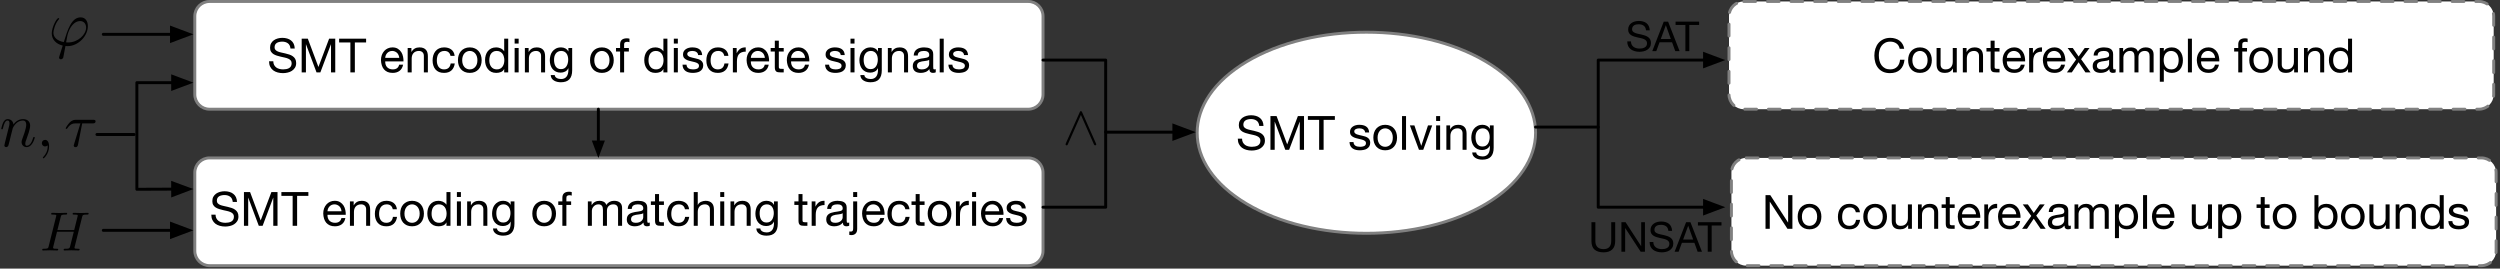 <?xml version="1.0" encoding="UTF-8" standalone="no"?>
<svg
   width="847pt"
   height="91pt"
   viewBox="0 0 847 91"
   version="1.1"
   id="svg199"
   sodipodi:docname="overview.svg"
   inkscape:version="1.4 (e7c3feb1, 2024-10-09)"
   xmlns:inkscape="http://www.inkscape.org/namespaces/inkscape"
   xmlns:sodipodi="http://sodipodi.sourceforge.net/DTD/sodipodi-0.dtd"
   xmlns:xlink="http://www.w3.org/1999/xlink"
   xmlns="http://www.w3.org/2000/svg"
   xmlns:svg="http://www.w3.org/2000/svg">
  <rect x="0" y="0" width="847" height="91" fill="#333333" stroke="none"/>
  <sodipodi:namedview
     id="namedview199"
     pagecolor="#ffffff"
     bordercolor="#000000"
     borderopacity="0.25"
     inkscape:showpageshadow="2"
     inkscape:pageopacity="0.0"
     inkscape:pagecheckerboard="0"
     inkscape:deskcolor="#d1d1d1"
     inkscape:document-units="pt"
     inkscape:zoom="0.21428571"
     inkscape:cx="562.33333"
     inkscape:cy="60.666667"
     inkscape:window-width="1104"
     inkscape:window-height="245"
     inkscape:window-x="0"
     inkscape:window-y="38"
     inkscape:window-maximized="0"
     inkscape:current-layer="svg199" />
  <defs
     id="defs42">
    <g
       id="g37">
      <g
         id="glyph-0-0">
        <path
           d="M 7.859 -8.078 L 9.297 -8.078 C 9.273 -8.711 9.156 -9.254 8.938 -9.703 C 8.719 -10.16 8.414 -10.535 8.031 -10.828 C 7.656 -11.129 7.219 -11.348 6.719 -11.484 C 6.219 -11.629 5.676 -11.703 5.094 -11.703 C 4.562 -11.703 4.047 -11.633 3.547 -11.5 C 3.055 -11.363 2.613 -11.16 2.219 -10.891 C 1.832 -10.617 1.52 -10.27 1.281 -9.844 C 1.051 -9.426 0.938 -8.93 0.938 -8.359 C 0.938 -7.828 1.039 -7.391 1.25 -7.047 C 1.457 -6.703 1.734 -6.422 2.078 -6.203 C 2.43 -5.984 2.828 -5.805 3.266 -5.672 C 3.703 -5.535 4.145 -5.414 4.594 -5.312 C 5.051 -5.219 5.5 -5.117 5.938 -5.016 C 6.375 -4.922 6.766 -4.797 7.109 -4.641 C 7.453 -4.492 7.727 -4.297 7.938 -4.047 C 8.145 -3.805 8.25 -3.488 8.25 -3.094 C 8.25 -2.676 8.164 -2.332 8 -2.062 C 7.832 -1.789 7.609 -1.578 7.328 -1.422 C 7.047 -1.273 6.734 -1.172 6.391 -1.109 C 6.047 -1.047 5.703 -1.016 5.359 -1.016 C 4.93 -1.016 4.516 -1.066 4.109 -1.172 C 3.703 -1.273 3.348 -1.438 3.047 -1.656 C 2.742 -1.883 2.5 -2.172 2.312 -2.516 C 2.125 -2.867 2.031 -3.285 2.031 -3.766 L 0.594 -3.766 C 0.594 -3.066 0.719 -2.461 0.969 -1.953 C 1.219 -1.453 1.555 -1.035 1.984 -0.703 C 2.422 -0.379 2.926 -0.141 3.5 0.016 C 4.07 0.172 4.676 0.25 5.312 0.25 C 5.832 0.25 6.359 0.188 6.891 0.062 C 7.422 -0.051 7.895 -0.242 8.312 -0.516 C 8.738 -0.785 9.086 -1.133 9.359 -1.562 C 9.641 -2 9.781 -2.523 9.781 -3.141 C 9.781 -3.703 9.676 -4.172 9.469 -4.547 C 9.258 -4.922 8.977 -5.227 8.625 -5.469 C 8.281 -5.719 7.891 -5.91 7.453 -6.047 C 7.016 -6.191 6.566 -6.316 6.109 -6.422 C 5.66 -6.535 5.219 -6.633 4.781 -6.719 C 4.344 -6.812 3.953 -6.926 3.609 -7.062 C 3.266 -7.207 2.988 -7.391 2.781 -7.609 C 2.57 -7.828 2.469 -8.113 2.469 -8.469 C 2.469 -8.844 2.535 -9.156 2.672 -9.406 C 2.816 -9.656 3.008 -9.852 3.25 -10 C 3.488 -10.145 3.766 -10.25 4.078 -10.312 C 4.391 -10.383 4.707 -10.422 5.031 -10.422 C 5.812 -10.422 6.457 -10.234 6.969 -9.859 C 7.477 -9.492 7.773 -8.898 7.859 -8.078 Z M 7.859 -8.078 "
           id="path1" />
      </g>
      <g
         id="glyph-0-1">
        <path
           d="M 1.281 -11.422 L 1.281 0 L 2.719 0 L 2.719 -9.5 L 2.75 -9.5 L 6.312 0 L 7.609 0 L 11.188 -9.5 L 11.219 -9.5 L 11.219 0 L 12.656 0 L 12.656 -11.422 L 10.578 -11.422 L 6.953 -1.828 L 3.359 -11.422 Z M 1.281 -11.422 "
           id="path2" />
      </g>
      <g
         id="glyph-0-2">
        <path
           d="M 3.844 -10.141 L 3.844 0 L 5.359 0 L 5.359 -10.141 L 9.172 -10.141 L 9.172 -11.422 L 0.031 -11.422 L 0.031 -10.141 Z M 3.844 -10.141 "
           id="path3" />
      </g>
      <g
         id="glyph-0-3" />
      <g
         id="glyph-0-4">
        <path
           d="M 6.766 -4.922 L 2.016 -4.922 C 2.035 -5.242 2.102 -5.547 2.219 -5.828 C 2.344 -6.109 2.504 -6.352 2.703 -6.562 C 2.91 -6.781 3.156 -6.953 3.438 -7.078 C 3.719 -7.203 4.035 -7.266 4.391 -7.266 C 4.723 -7.266 5.031 -7.203 5.312 -7.078 C 5.602 -6.953 5.852 -6.785 6.062 -6.578 C 6.27 -6.367 6.43 -6.117 6.547 -5.828 C 6.672 -5.547 6.742 -5.242 6.766 -4.922 Z M 8.078 -2.625 L 6.734 -2.625 C 6.617 -2.082 6.375 -1.676 6 -1.406 C 5.633 -1.145 5.164 -1.016 4.594 -1.016 C 4.145 -1.016 3.754 -1.086 3.422 -1.234 C 3.086 -1.379 2.812 -1.578 2.594 -1.828 C 2.383 -2.078 2.234 -2.363 2.141 -2.688 C 2.047 -3.02 2.004 -3.367 2.016 -3.734 L 8.203 -3.734 C 8.223 -4.234 8.176 -4.758 8.062 -5.312 C 7.957 -5.863 7.758 -6.375 7.469 -6.844 C 7.176 -7.312 6.785 -7.695 6.297 -8 C 5.805 -8.312 5.195 -8.469 4.469 -8.469 C 3.895 -8.469 3.367 -8.359 2.891 -8.141 C 2.422 -7.93 2.016 -7.633 1.672 -7.25 C 1.328 -6.863 1.055 -6.41 0.859 -5.891 C 0.672 -5.367 0.578 -4.789 0.578 -4.156 C 0.598 -3.531 0.691 -2.945 0.859 -2.406 C 1.023 -1.875 1.27 -1.414 1.594 -1.031 C 1.926 -0.656 2.332 -0.359 2.812 -0.141 C 3.301 0.066 3.879 0.172 4.547 0.172 C 5.484 0.172 6.258 -0.062 6.875 -0.531 C 7.5 -1 7.898 -1.695 8.078 -2.625 Z M 8.078 -2.625 "
           id="path4" />
      </g>
      <g
         id="glyph-0-5">
        <path
           d="M 1.031 -8.266 L 1.031 0 L 2.391 0 L 2.391 -4.672 C 2.391 -5.047 2.438 -5.391 2.531 -5.703 C 2.633 -6.016 2.785 -6.285 2.984 -6.516 C 3.191 -6.754 3.445 -6.938 3.75 -7.062 C 4.051 -7.195 4.41 -7.266 4.828 -7.266 C 5.348 -7.266 5.758 -7.113 6.062 -6.812 C 6.363 -6.52 6.516 -6.113 6.516 -5.594 L 6.516 0 L 7.875 0 L 7.875 -5.438 C 7.875 -5.883 7.828 -6.289 7.734 -6.656 C 7.641 -7.031 7.477 -7.348 7.25 -7.609 C 7.031 -7.879 6.738 -8.086 6.375 -8.234 C 6.02 -8.391 5.57 -8.469 5.031 -8.469 C 3.801 -8.469 2.906 -7.961 2.344 -6.953 L 2.297 -6.953 L 2.297 -8.266 Z M 1.031 -8.266 "
           id="path5" />
      </g>
      <g
         id="glyph-0-6">
        <path
           d="M 6.641 -5.609 L 8.047 -5.609 C 7.992 -6.109 7.863 -6.535 7.656 -6.891 C 7.457 -7.242 7.203 -7.535 6.891 -7.766 C 6.578 -8.004 6.211 -8.18 5.797 -8.297 C 5.391 -8.41 4.953 -8.469 4.484 -8.469 C 3.828 -8.469 3.254 -8.352 2.766 -8.125 C 2.273 -7.895 1.867 -7.578 1.547 -7.172 C 1.223 -6.773 0.977 -6.305 0.812 -5.766 C 0.656 -5.223 0.578 -4.645 0.578 -4.031 C 0.578 -3.414 0.66 -2.848 0.828 -2.328 C 0.992 -1.805 1.238 -1.359 1.562 -0.984 C 1.883 -0.617 2.285 -0.332 2.766 -0.125 C 3.254 0.07 3.816 0.172 4.453 0.172 C 5.504 0.172 6.336 -0.102 6.953 -0.656 C 7.566 -1.207 7.945 -2 8.094 -3.031 L 6.703 -3.031 C 6.617 -2.383 6.383 -1.883 6 -1.531 C 5.625 -1.188 5.102 -1.016 4.438 -1.016 C 4.008 -1.016 3.641 -1.098 3.328 -1.266 C 3.016 -1.43 2.758 -1.656 2.562 -1.938 C 2.375 -2.227 2.234 -2.551 2.141 -2.906 C 2.055 -3.27 2.016 -3.645 2.016 -4.031 C 2.016 -4.445 2.055 -4.848 2.141 -5.234 C 2.223 -5.629 2.363 -5.973 2.562 -6.266 C 2.758 -6.566 3.023 -6.805 3.359 -6.984 C 3.691 -7.172 4.102 -7.266 4.594 -7.266 C 5.164 -7.266 5.625 -7.117 5.969 -6.828 C 6.312 -6.547 6.535 -6.141 6.641 -5.609 Z M 6.641 -5.609 "
           id="path6" />
      </g>
      <g
         id="glyph-0-7">
        <path
           d="M 2.016 -4.125 C 2.016 -4.625 2.082 -5.066 2.219 -5.453 C 2.352 -5.848 2.535 -6.176 2.766 -6.438 C 3.004 -6.707 3.281 -6.91 3.594 -7.047 C 3.906 -7.191 4.238 -7.266 4.594 -7.266 C 4.945 -7.266 5.281 -7.191 5.594 -7.047 C 5.906 -6.91 6.176 -6.707 6.406 -6.438 C 6.645 -6.176 6.832 -5.848 6.969 -5.453 C 7.102 -5.066 7.172 -4.625 7.172 -4.125 C 7.172 -3.625 7.102 -3.176 6.969 -2.781 C 6.832 -2.395 6.645 -2.07 6.406 -1.812 C 6.176 -1.551 5.906 -1.352 5.594 -1.219 C 5.281 -1.082 4.945 -1.016 4.594 -1.016 C 4.238 -1.016 3.906 -1.082 3.594 -1.219 C 3.281 -1.352 3.004 -1.551 2.766 -1.812 C 2.535 -2.07 2.352 -2.395 2.219 -2.781 C 2.082 -3.176 2.016 -3.625 2.016 -4.125 Z M 0.578 -4.125 C 0.578 -3.52 0.66 -2.953 0.828 -2.422 C 1.004 -1.898 1.258 -1.445 1.594 -1.062 C 1.938 -0.676 2.359 -0.375 2.859 -0.156 C 3.359 0.059 3.938 0.172 4.594 0.172 C 5.25 0.172 5.828 0.059 6.328 -0.156 C 6.828 -0.375 7.242 -0.676 7.578 -1.062 C 7.922 -1.445 8.176 -1.898 8.344 -2.422 C 8.52 -2.953 8.609 -3.52 8.609 -4.125 C 8.609 -4.738 8.52 -5.305 8.344 -5.828 C 8.176 -6.359 7.922 -6.816 7.578 -7.203 C 7.242 -7.598 6.828 -7.906 6.328 -8.125 C 5.828 -8.352 5.25 -8.469 4.594 -8.469 C 3.938 -8.469 3.359 -8.352 2.859 -8.125 C 2.359 -7.906 1.938 -7.598 1.594 -7.203 C 1.258 -6.816 1.004 -6.359 0.828 -5.828 C 0.66 -5.305 0.578 -4.738 0.578 -4.125 Z M 0.578 -4.125 "
           id="path7" />
      </g>
      <g
         id="glyph-0-8">
        <path
           d="M 2.016 -4.062 C 2.016 -4.469 2.055 -4.863 2.141 -5.25 C 2.223 -5.633 2.359 -5.973 2.547 -6.266 C 2.742 -6.566 3.004 -6.805 3.328 -6.984 C 3.648 -7.172 4.039 -7.266 4.5 -7.266 C 4.969 -7.266 5.363 -7.176 5.688 -7 C 6.02 -6.82 6.289 -6.586 6.5 -6.297 C 6.707 -6.016 6.859 -5.68 6.953 -5.297 C 7.055 -4.922 7.109 -4.531 7.109 -4.125 C 7.109 -3.738 7.062 -3.359 6.969 -2.984 C 6.875 -2.617 6.723 -2.285 6.516 -1.984 C 6.316 -1.691 6.055 -1.457 5.734 -1.281 C 5.422 -1.102 5.035 -1.016 4.578 -1.016 C 4.141 -1.016 3.754 -1.098 3.422 -1.266 C 3.098 -1.43 2.832 -1.66 2.625 -1.953 C 2.414 -2.242 2.258 -2.57 2.156 -2.938 C 2.062 -3.301 2.016 -3.676 2.016 -4.062 Z M 8.422 0 L 8.422 -11.422 L 7.062 -11.422 L 7.062 -7.172 L 7.031 -7.172 C 6.875 -7.41 6.688 -7.613 6.469 -7.781 C 6.25 -7.945 6.016 -8.082 5.766 -8.188 C 5.523 -8.289 5.281 -8.363 5.031 -8.406 C 4.789 -8.445 4.566 -8.469 4.359 -8.469 C 3.723 -8.469 3.164 -8.352 2.688 -8.125 C 2.219 -7.895 1.828 -7.582 1.516 -7.188 C 1.203 -6.801 0.969 -6.348 0.812 -5.828 C 0.656 -5.305 0.578 -4.75 0.578 -4.156 C 0.578 -3.57 0.656 -3.02 0.812 -2.5 C 0.977 -1.977 1.219 -1.52 1.531 -1.125 C 1.844 -0.727 2.234 -0.41 2.703 -0.172 C 3.18 0.055 3.742 0.172 4.391 0.172 C 4.961 0.172 5.488 0.07 5.969 -0.125 C 6.445 -0.332 6.801 -0.664 7.031 -1.125 L 7.062 -1.125 L 7.062 0 Z M 8.422 0 "
           id="path8" />
      </g>
      <g
         id="glyph-0-9">
        <path
           d="M 2.469 -9.766 L 2.469 -11.422 L 1.109 -11.422 L 1.109 -9.766 Z M 1.109 -8.266 L 1.109 0 L 2.469 0 L 2.469 -8.266 Z M 1.109 -8.266 "
           id="path9" />
      </g>
      <g
         id="glyph-0-10">
        <path
           d="M 8.156 -0.703 L 8.156 -8.266 L 6.875 -8.266 L 6.875 -7.094 L 6.859 -7.094 C 6.617 -7.551 6.281 -7.895 5.844 -8.125 C 5.406 -8.352 4.926 -8.469 4.406 -8.469 C 3.688 -8.469 3.082 -8.328 2.594 -8.047 C 2.102 -7.773 1.707 -7.43 1.406 -7.016 C 1.102 -6.598 0.891 -6.129 0.766 -5.609 C 0.641 -5.086 0.578 -4.582 0.578 -4.094 C 0.578 -3.531 0.656 -2.992 0.812 -2.484 C 0.969 -1.984 1.195 -1.539 1.5 -1.156 C 1.812 -0.781 2.195 -0.477 2.656 -0.25 C 3.113 -0.031 3.648 0.078 4.266 0.078 C 4.805 0.078 5.312 -0.039 5.781 -0.281 C 6.258 -0.52 6.613 -0.895 6.844 -1.406 L 6.875 -1.406 L 6.875 -0.859 C 6.875 -0.398 6.828 0.016 6.734 0.391 C 6.648 0.773 6.504 1.102 6.297 1.375 C 6.098 1.656 5.844 1.867 5.531 2.016 C 5.227 2.172 4.852 2.25 4.406 2.25 C 4.176 2.25 3.938 2.223 3.688 2.172 C 3.445 2.129 3.223 2.055 3.016 1.953 C 2.805 1.848 2.629 1.707 2.484 1.531 C 2.336 1.363 2.258 1.156 2.25 0.906 L 0.891 0.906 C 0.91 1.352 1.023 1.734 1.234 2.047 C 1.453 2.359 1.723 2.609 2.047 2.797 C 2.379 2.992 2.742 3.133 3.141 3.219 C 3.547 3.301 3.938 3.344 4.312 3.344 C 5.633 3.344 6.602 3.004 7.219 2.328 C 7.844 1.66 8.156 0.648 8.156 -0.703 Z M 4.359 -1.109 C 3.91 -1.109 3.535 -1.195 3.234 -1.375 C 2.93 -1.562 2.688 -1.805 2.5 -2.109 C 2.32 -2.422 2.195 -2.766 2.125 -3.141 C 2.051 -3.516 2.016 -3.883 2.016 -4.25 C 2.016 -4.645 2.055 -5.023 2.141 -5.391 C 2.234 -5.754 2.379 -6.07 2.578 -6.344 C 2.773 -6.625 3.031 -6.848 3.344 -7.016 C 3.656 -7.18 4.031 -7.266 4.469 -7.266 C 4.895 -7.266 5.254 -7.176 5.547 -7 C 5.848 -6.832 6.094 -6.609 6.281 -6.328 C 6.469 -6.047 6.602 -5.727 6.688 -5.375 C 6.77 -5.02 6.812 -4.66 6.812 -4.297 C 6.812 -3.922 6.766 -3.539 6.672 -3.156 C 6.586 -2.77 6.445 -2.422 6.25 -2.109 C 6.062 -1.805 5.812 -1.562 5.5 -1.375 C 5.188 -1.195 4.805 -1.109 4.359 -1.109 Z M 4.359 -1.109 "
           id="path10" />
      </g>
      <g
         id="glyph-0-11">
        <path
           d="M 1.578 -7.078 L 1.578 0 L 2.938 0 L 2.938 -7.078 L 4.547 -7.078 L 4.547 -8.266 L 2.938 -8.266 L 2.938 -9.422 C 2.938 -9.785 3.023 -10.031 3.203 -10.156 C 3.391 -10.289 3.648 -10.359 3.984 -10.359 C 4.098 -10.359 4.223 -10.348 4.359 -10.328 C 4.504 -10.305 4.633 -10.273 4.75 -10.234 L 4.75 -11.422 C 4.625 -11.461 4.477 -11.492 4.312 -11.516 C 4.145 -11.535 4 -11.547 3.875 -11.547 C 3.125 -11.547 2.551 -11.375 2.156 -11.031 C 1.77 -10.688 1.578 -10.176 1.578 -9.5 L 1.578 -8.266 L 0.188 -8.266 L 0.188 -7.078 Z M 1.578 -7.078 "
           id="path11" />
      </g>
      <g
         id="glyph-0-12">
        <path
           d="M 1.031 -8.266 L 1.031 0 L 2.391 0 L 2.391 -5.156 C 2.391 -5.312 2.426 -5.508 2.5 -5.75 C 2.582 -5.988 2.711 -6.219 2.891 -6.438 C 3.066 -6.664 3.297 -6.859 3.578 -7.016 C 3.859 -7.18 4.195 -7.266 4.594 -7.266 C 4.906 -7.266 5.156 -7.219 5.344 -7.125 C 5.539 -7.031 5.695 -6.898 5.812 -6.734 C 5.938 -6.578 6.02 -6.383 6.062 -6.156 C 6.113 -5.938 6.141 -5.691 6.141 -5.422 L 6.141 0 L 7.5 0 L 7.5 -5.156 C 7.5 -5.789 7.691 -6.301 8.078 -6.688 C 8.461 -7.07 8.988 -7.266 9.656 -7.266 C 9.988 -7.266 10.258 -7.211 10.469 -7.109 C 10.676 -7.016 10.836 -6.883 10.953 -6.719 C 11.078 -6.562 11.16 -6.367 11.203 -6.141 C 11.242 -5.922 11.266 -5.68 11.266 -5.422 L 11.266 0 L 12.625 0 L 12.625 -6.062 C 12.625 -6.488 12.555 -6.852 12.422 -7.156 C 12.285 -7.457 12.098 -7.703 11.859 -7.891 C 11.617 -8.086 11.332 -8.234 11 -8.328 C 10.664 -8.422 10.289 -8.469 9.875 -8.469 C 9.332 -8.469 8.832 -8.344 8.375 -8.094 C 7.926 -7.852 7.562 -7.508 7.281 -7.062 C 7.113 -7.57 6.82 -7.93 6.406 -8.141 C 5.988 -8.359 5.523 -8.469 5.016 -8.469 C 3.848 -8.469 2.957 -8 2.344 -7.062 L 2.297 -7.062 L 2.297 -8.266 Z M 1.031 -8.266 "
           id="path12" />
      </g>
      <g
         id="glyph-0-13">
        <path
           d="M 8.359 -0.031 C 8.117 0.102 7.789 0.172 7.375 0.172 C 7.02 0.172 6.738 0.07 6.531 -0.125 C 6.32 -0.32 6.219 -0.645 6.219 -1.094 C 5.844 -0.645 5.406 -0.32 4.906 -0.125 C 4.414 0.07 3.883 0.172 3.312 0.172 C 2.938 0.172 2.582 0.129 2.25 0.047 C 1.914 -0.035 1.625 -0.164 1.375 -0.344 C 1.133 -0.531 0.941 -0.77 0.797 -1.062 C 0.648 -1.352 0.578 -1.707 0.578 -2.125 C 0.578 -2.594 0.656 -2.977 0.812 -3.281 C 0.977 -3.582 1.191 -3.82 1.453 -4 C 1.711 -4.188 2.008 -4.328 2.344 -4.422 C 2.676 -4.523 3.02 -4.609 3.375 -4.672 C 3.75 -4.742 4.102 -4.797 4.438 -4.828 C 4.77 -4.867 5.066 -4.926 5.328 -5 C 5.586 -5.07 5.789 -5.172 5.938 -5.297 C 6.082 -5.43 6.156 -5.629 6.156 -5.891 C 6.156 -6.191 6.098 -6.43 5.984 -6.609 C 5.879 -6.785 5.738 -6.922 5.562 -7.016 C 5.383 -7.117 5.188 -7.188 4.969 -7.219 C 4.75 -7.25 4.531 -7.266 4.312 -7.266 C 3.738 -7.266 3.258 -7.156 2.875 -6.938 C 2.488 -6.719 2.281 -6.305 2.25 -5.703 L 0.891 -5.703 C 0.91 -6.211 1.016 -6.641 1.203 -6.984 C 1.398 -7.336 1.66 -7.625 1.984 -7.844 C 2.305 -8.062 2.672 -8.219 3.078 -8.312 C 3.492 -8.414 3.938 -8.469 4.406 -8.469 C 4.77 -8.469 5.133 -8.438 5.5 -8.375 C 5.875 -8.32 6.207 -8.211 6.5 -8.047 C 6.801 -7.891 7.039 -7.66 7.219 -7.359 C 7.406 -7.055 7.5 -6.664 7.5 -6.188 L 7.5 -1.938 C 7.5 -1.613 7.516 -1.379 7.547 -1.234 C 7.586 -1.086 7.719 -1.016 7.938 -1.016 C 8.051 -1.016 8.191 -1.039 8.359 -1.094 Z M 6.141 -4.266 C 5.973 -4.141 5.75 -4.047 5.469 -3.984 C 5.195 -3.93 4.906 -3.883 4.594 -3.844 C 4.289 -3.812 3.984 -3.77 3.672 -3.719 C 3.367 -3.664 3.094 -3.586 2.844 -3.484 C 2.602 -3.379 2.406 -3.227 2.25 -3.031 C 2.094 -2.832 2.016 -2.562 2.016 -2.219 C 2.016 -2 2.055 -1.812 2.141 -1.656 C 2.234 -1.5 2.352 -1.375 2.5 -1.281 C 2.645 -1.188 2.812 -1.117 3 -1.078 C 3.195 -1.035 3.398 -1.016 3.609 -1.016 C 4.055 -1.016 4.441 -1.07 4.766 -1.188 C 5.086 -1.312 5.348 -1.469 5.547 -1.656 C 5.754 -1.844 5.906 -2.047 6 -2.266 C 6.094 -2.484 6.141 -2.688 6.141 -2.875 Z M 6.141 -4.266 "
           id="path13" />
      </g>
      <g
         id="glyph-0-14">
        <path
           d="M 2.906 -8.266 L 2.906 -10.75 L 1.547 -10.75 L 1.547 -8.266 L 0.141 -8.266 L 0.141 -7.078 L 1.547 -7.078 L 1.547 -1.812 C 1.547 -1.426 1.582 -1.113 1.656 -0.875 C 1.738 -0.645 1.852 -0.461 2 -0.328 C 2.156 -0.203 2.359 -0.113 2.609 -0.062 C 2.859 -0.02 3.16 0 3.516 0 L 4.562 0 L 4.562 -1.203 L 3.938 -1.203 C 3.719 -1.203 3.539 -1.207 3.406 -1.219 C 3.281 -1.238 3.176 -1.273 3.094 -1.328 C 3.02 -1.379 2.969 -1.453 2.938 -1.547 C 2.914 -1.648 2.906 -1.781 2.906 -1.938 L 2.906 -7.078 L 4.562 -7.078 L 4.562 -8.266 Z M 2.906 -8.266 "
           id="path14" />
      </g>
      <g
         id="glyph-0-15">
        <path
           d="M 1.031 -11.422 L 1.031 0 L 2.391 0 L 2.391 -4.672 C 2.391 -5.047 2.438 -5.391 2.531 -5.703 C 2.633 -6.016 2.785 -6.285 2.984 -6.516 C 3.191 -6.754 3.445 -6.938 3.75 -7.062 C 4.051 -7.195 4.41 -7.266 4.828 -7.266 C 5.348 -7.266 5.758 -7.113 6.062 -6.812 C 6.363 -6.52 6.516 -6.113 6.516 -5.594 L 6.516 0 L 7.875 0 L 7.875 -5.438 C 7.875 -5.883 7.828 -6.289 7.734 -6.656 C 7.641 -7.031 7.477 -7.348 7.25 -7.609 C 7.031 -7.879 6.738 -8.086 6.375 -8.234 C 6.02 -8.391 5.57 -8.469 5.031 -8.469 C 4.781 -8.469 4.523 -8.438 4.266 -8.375 C 4.004 -8.32 3.754 -8.238 3.516 -8.125 C 3.273 -8.02 3.055 -7.879 2.859 -7.703 C 2.672 -7.523 2.523 -7.312 2.422 -7.062 L 2.391 -7.062 L 2.391 -11.422 Z M 1.031 -11.422 "
           id="path15" />
      </g>
      <g
         id="glyph-0-16">
        <path
           d="M 0.969 -8.266 L 0.969 0 L 2.344 0 L 2.344 -3.688 C 2.344 -4.219 2.395 -4.688 2.5 -5.094 C 2.602 -5.508 2.77 -5.859 3 -6.141 C 3.238 -6.43 3.551 -6.648 3.938 -6.797 C 4.32 -6.953 4.785 -7.031 5.328 -7.031 L 5.328 -8.469 C 4.586 -8.488 3.977 -8.336 3.5 -8.016 C 3.02 -7.691 2.613 -7.195 2.281 -6.531 L 2.25 -6.531 L 2.25 -8.266 Z M 0.969 -8.266 "
           id="path16" />
      </g>
      <g
         id="glyph-0-17">
        <path
           d="M 2.469 -9.766 L 2.469 -11.422 L 1.109 -11.422 L 1.109 -9.766 Z M 2.469 1.047 L 2.469 -8.266 L 1.109 -8.266 L 1.109 0.812 C 1.109 1.238 1.051 1.535 0.938 1.703 C 0.832 1.867 0.633 1.953 0.344 1.953 L 0.047 1.953 C 0.004 1.953 -0.031 1.945 -0.062 1.938 C -0.102 1.938 -0.148 1.93 -0.203 1.922 L -0.203 3.094 C 0.004 3.133 0.234 3.156 0.484 3.156 C 1.086 3.156 1.566 2.984 1.922 2.641 C 2.285 2.305 2.469 1.773 2.469 1.047 Z M 2.469 1.047 "
           id="path17" />
      </g>
      <g
         id="glyph-0-18">
        <path
           d="M 1.859 -2.609 L 0.5 -2.609 C 0.52 -2.098 0.625 -1.66 0.812 -1.297 C 1.008 -0.941 1.266 -0.656 1.578 -0.438 C 1.898 -0.219 2.27 -0.059 2.688 0.031 C 3.102 0.125 3.539 0.172 4 0.172 C 4.414 0.172 4.832 0.129 5.25 0.047 C 5.676 -0.023 6.055 -0.16 6.391 -0.359 C 6.723 -0.566 6.992 -0.832 7.203 -1.156 C 7.41 -1.488 7.516 -1.91 7.516 -2.422 C 7.516 -2.816 7.438 -3.145 7.281 -3.406 C 7.133 -3.676 6.93 -3.898 6.672 -4.078 C 6.422 -4.254 6.133 -4.395 5.812 -4.5 C 5.488 -4.602 5.156 -4.691 4.812 -4.766 C 4.5 -4.836 4.18 -4.91 3.859 -4.984 C 3.535 -5.055 3.242 -5.141 2.984 -5.234 C 2.734 -5.336 2.523 -5.469 2.359 -5.625 C 2.191 -5.781 2.109 -5.973 2.109 -6.203 C 2.109 -6.422 2.16 -6.594 2.266 -6.719 C 2.379 -6.852 2.52 -6.961 2.688 -7.047 C 2.852 -7.129 3.039 -7.188 3.25 -7.219 C 3.457 -7.25 3.664 -7.266 3.875 -7.266 C 4.094 -7.266 4.312 -7.238 4.531 -7.188 C 4.75 -7.145 4.945 -7.066 5.125 -6.953 C 5.312 -6.848 5.461 -6.707 5.578 -6.531 C 5.703 -6.352 5.773 -6.133 5.797 -5.875 L 7.156 -5.875 C 7.125 -6.375 7.016 -6.789 6.828 -7.125 C 6.648 -7.457 6.406 -7.723 6.094 -7.922 C 5.789 -8.117 5.441 -8.258 5.047 -8.344 C 4.66 -8.426 4.234 -8.469 3.766 -8.469 C 3.398 -8.469 3.031 -8.422 2.656 -8.328 C 2.289 -8.234 1.961 -8.094 1.672 -7.906 C 1.379 -7.719 1.141 -7.473 0.953 -7.172 C 0.766 -6.879 0.672 -6.523 0.672 -6.109 C 0.672 -5.578 0.801 -5.16 1.062 -4.859 C 1.332 -4.566 1.664 -4.336 2.062 -4.172 C 2.469 -4.004 2.906 -3.875 3.375 -3.781 C 3.844 -3.688 4.273 -3.582 4.672 -3.469 C 5.078 -3.363 5.41 -3.219 5.672 -3.031 C 5.941 -2.852 6.078 -2.586 6.078 -2.234 C 6.078 -1.984 6.016 -1.773 5.891 -1.609 C 5.766 -1.441 5.602 -1.316 5.406 -1.234 C 5.207 -1.148 4.988 -1.094 4.75 -1.062 C 4.52 -1.031 4.297 -1.016 4.078 -1.016 C 3.797 -1.016 3.523 -1.039 3.266 -1.094 C 3.004 -1.145 2.77 -1.227 2.562 -1.344 C 2.352 -1.469 2.188 -1.633 2.062 -1.844 C 1.938 -2.051 1.867 -2.305 1.859 -2.609 Z M 1.859 -2.609 "
           id="path18" />
      </g>
      <g
         id="glyph-0-19">
        <path
           d="M 1.109 -11.422 L 1.109 0 L 2.469 0 L 2.469 -11.422 Z M 1.109 -11.422 "
           id="path19" />
      </g>
      <g
         id="glyph-0-20">
        <path
           d="M 4.75 0 L 7.781 -8.266 L 6.359 -8.266 L 4.094 -1.375 L 4.062 -1.375 L 1.75 -8.266 L 0.219 -8.266 L 3.297 0 Z M 4.75 0 "
           id="path20" />
      </g>
      <g
         id="glyph-0-21">
        <path
           d="M 1.234 -11.422 L 1.234 0 L 2.672 0 L 2.672 -9.172 L 2.703 -9.172 L 8.672 0 L 10.344 0 L 10.344 -11.422 L 8.891 -11.422 L 8.891 -2.156 L 8.859 -2.156 L 2.844 -11.422 Z M 1.234 -11.422 "
           id="path21" />
      </g>
      <g
         id="glyph-0-22">
        <path
           d="M 7.875 0 L 7.875 -8.266 L 6.516 -8.266 L 6.516 -3.594 C 6.516 -3.227 6.461 -2.883 6.359 -2.562 C 6.254 -2.25 6.098 -1.973 5.891 -1.734 C 5.691 -1.504 5.441 -1.328 5.141 -1.203 C 4.836 -1.078 4.477 -1.016 4.062 -1.016 C 3.539 -1.016 3.129 -1.16 2.828 -1.453 C 2.535 -1.754 2.391 -2.16 2.391 -2.672 L 2.391 -8.266 L 1.031 -8.266 L 1.031 -2.828 C 1.031 -2.379 1.07 -1.973 1.156 -1.609 C 1.25 -1.242 1.406 -0.926 1.625 -0.656 C 1.852 -0.383 2.148 -0.176 2.516 -0.031 C 2.879 0.102 3.332 0.172 3.875 0.172 C 4.477 0.172 5.004 0.051 5.453 -0.188 C 5.898 -0.426 6.27 -0.801 6.562 -1.312 L 6.594 -1.312 L 6.594 0 Z M 7.875 0 "
           id="path22" />
      </g>
      <g
         id="glyph-0-23">
        <path
           d="M 3.25 -4.359 L 0.141 0 L 1.797 0 L 4.094 -3.422 L 6.406 0 L 8.141 0 L 4.938 -4.469 L 7.797 -8.266 L 6.156 -8.266 L 4.094 -5.375 L 2.109 -8.266 L 0.375 -8.266 Z M 3.25 -4.359 "
           id="path23" />
      </g>
      <g
         id="glyph-0-24">
        <path
           d="M 1.078 -8.266 L 1.078 3.156 L 2.438 3.156 L 2.438 -1.109 L 2.469 -1.109 C 2.613 -0.859 2.797 -0.648 3.016 -0.484 C 3.234 -0.316 3.461 -0.188 3.703 -0.094 C 3.953 0 4.203 0.066 4.453 0.109 C 4.703 0.148 4.93 0.172 5.141 0.172 C 5.766 0.172 6.312 0.059 6.781 -0.156 C 7.258 -0.383 7.656 -0.691 7.969 -1.078 C 8.289 -1.461 8.523 -1.914 8.672 -2.438 C 8.828 -2.969 8.906 -3.523 8.906 -4.109 C 8.906 -4.691 8.828 -5.242 8.672 -5.766 C 8.516 -6.297 8.273 -6.758 7.953 -7.156 C 7.641 -7.562 7.242 -7.879 6.766 -8.109 C 6.297 -8.348 5.742 -8.469 5.109 -8.469 C 4.523 -8.469 3.992 -8.363 3.516 -8.156 C 3.035 -7.945 2.688 -7.613 2.469 -7.156 L 2.438 -7.156 L 2.438 -8.266 Z M 7.469 -4.203 C 7.469 -3.797 7.426 -3.398 7.344 -3.016 C 7.258 -2.641 7.117 -2.301 6.922 -2 C 6.734 -1.695 6.484 -1.457 6.172 -1.281 C 5.859 -1.102 5.461 -1.016 4.984 -1.016 C 4.516 -1.016 4.113 -1.098 3.781 -1.266 C 3.457 -1.441 3.191 -1.676 2.984 -1.969 C 2.773 -2.258 2.625 -2.594 2.531 -2.969 C 2.438 -3.344 2.391 -3.734 2.391 -4.141 C 2.391 -4.523 2.43 -4.906 2.516 -5.281 C 2.609 -5.656 2.754 -5.988 2.953 -6.281 C 3.16 -6.57 3.422 -6.805 3.734 -6.984 C 4.055 -7.172 4.445 -7.266 4.906 -7.266 C 5.344 -7.266 5.723 -7.176 6.047 -7 C 6.379 -6.832 6.648 -6.602 6.859 -6.312 C 7.066 -6.031 7.219 -5.703 7.312 -5.328 C 7.414 -4.961 7.469 -4.586 7.469 -4.203 Z M 7.469 -4.203 "
           id="path24" />
      </g>
      <g
         id="glyph-0-25">
        <path
           d="M 1.078 -11.422 L 1.078 0 L 2.438 0 L 2.438 -1.109 L 2.469 -1.109 C 2.613 -0.859 2.797 -0.648 3.016 -0.484 C 3.234 -0.316 3.461 -0.188 3.703 -0.094 C 3.953 0 4.203 0.066 4.453 0.109 C 4.703 0.148 4.93 0.172 5.141 0.172 C 5.766 0.172 6.312 0.059 6.781 -0.156 C 7.258 -0.383 7.656 -0.691 7.969 -1.078 C 8.289 -1.461 8.523 -1.914 8.672 -2.438 C 8.828 -2.969 8.906 -3.523 8.906 -4.109 C 8.906 -4.691 8.828 -5.242 8.672 -5.766 C 8.516 -6.297 8.273 -6.758 7.953 -7.156 C 7.641 -7.562 7.242 -7.879 6.766 -8.109 C 6.297 -8.348 5.742 -8.469 5.109 -8.469 C 4.523 -8.469 3.992 -8.363 3.516 -8.156 C 3.035 -7.945 2.688 -7.613 2.469 -7.156 L 2.438 -7.156 L 2.438 -11.422 Z M 7.469 -4.203 C 7.469 -3.797 7.426 -3.398 7.344 -3.016 C 7.258 -2.641 7.117 -2.301 6.922 -2 C 6.734 -1.695 6.484 -1.457 6.172 -1.281 C 5.859 -1.102 5.461 -1.016 4.984 -1.016 C 4.516 -1.016 4.113 -1.098 3.781 -1.266 C 3.457 -1.441 3.191 -1.676 2.984 -1.969 C 2.773 -2.258 2.625 -2.594 2.531 -2.969 C 2.438 -3.344 2.391 -3.734 2.391 -4.141 C 2.391 -4.523 2.43 -4.906 2.516 -5.281 C 2.609 -5.656 2.754 -5.988 2.953 -6.281 C 3.16 -6.57 3.422 -6.805 3.734 -6.984 C 4.055 -7.172 4.445 -7.266 4.906 -7.266 C 5.344 -7.266 5.723 -7.176 6.047 -7 C 6.379 -6.832 6.648 -6.602 6.859 -6.312 C 7.066 -6.031 7.219 -5.703 7.312 -5.328 C 7.414 -4.961 7.469 -4.586 7.469 -4.203 Z M 7.469 -4.203 "
           id="path25" />
      </g>
      <g
         id="glyph-0-26">
        <path
           d="M 9.281 -7.984 L 10.797 -7.984 C 10.711 -8.586 10.531 -9.117 10.25 -9.578 C 9.977 -10.047 9.633 -10.438 9.219 -10.75 C 8.801 -11.062 8.32 -11.297 7.781 -11.453 C 7.25 -11.617 6.688 -11.703 6.094 -11.703 C 5.219 -11.703 4.441 -11.539 3.766 -11.219 C 3.086 -10.906 2.52 -10.477 2.062 -9.938 C 1.613 -9.395 1.27 -8.754 1.031 -8.016 C 0.801 -7.285 0.688 -6.508 0.688 -5.688 C 0.688 -4.852 0.797 -4.07 1.016 -3.344 C 1.234 -2.613 1.562 -1.984 2 -1.453 C 2.438 -0.922 2.984 -0.504 3.641 -0.203 C 4.305 0.098 5.082 0.25 5.969 0.25 C 7.426 0.25 8.578 -0.145 9.422 -0.938 C 10.266 -1.738 10.758 -2.859 10.906 -4.297 L 9.391 -4.297 C 9.359 -3.828 9.258 -3.391 9.094 -2.984 C 8.938 -2.586 8.719 -2.238 8.438 -1.938 C 8.156 -1.645 7.816 -1.414 7.422 -1.25 C 7.035 -1.094 6.594 -1.016 6.094 -1.016 C 5.414 -1.016 4.828 -1.141 4.328 -1.391 C 3.836 -1.648 3.438 -1.992 3.125 -2.422 C 2.812 -2.859 2.578 -3.363 2.422 -3.938 C 2.273 -4.52 2.203 -5.141 2.203 -5.797 C 2.203 -6.391 2.273 -6.961 2.422 -7.516 C 2.578 -8.078 2.812 -8.57 3.125 -9 C 3.438 -9.426 3.836 -9.77 4.328 -10.031 C 4.816 -10.289 5.398 -10.422 6.078 -10.422 C 6.879 -10.422 7.57 -10.219 8.156 -9.812 C 8.738 -9.406 9.113 -8.797 9.281 -7.984 Z M 9.281 -7.984 "
           id="path26" />
      </g>
      <g
         id="glyph-1-0">
        <path
           d="M 3.656 3.656 C 3.578 3.938 3.547 3.984 3.547 4.094 C 3.547 4.562 3.953 4.688 4.172 4.688 C 4.281 4.688 4.75 4.625 4.969 4.125 C 5.031 3.953 5.141 3.25 5.719 0.188 C 5.922 0.219 6.062 0.234 6.438 0.234 C 10 0.234 13.312 -3.141 13.312 -6.547 C 13.312 -8.219 12.484 -9.516 10.859 -9.516 C 7.75 -9.516 6.453 -5.328 5.156 -1.141 C 2.844 -1.578 1.641 -2.781 1.641 -4.328 C 1.641 -4.922 2.125 -7.297 3.422 -8.781 C 3.594 -8.969 3.594 -9.016 3.594 -9.062 C 3.594 -9.141 3.547 -9.266 3.328 -9.266 C 2.734 -9.266 1.078 -6.156 1.078 -4.094 C 1.078 -2.062 2.5 -0.5 4.797 0.047 Z M 6.625 -1.016 C 6.453 -1.016 6.406 -1.016 6.234 -1.031 C 5.984 -1.031 5.953 -1.047 5.953 -1.125 C 5.953 -1.156 6.328 -3.125 6.391 -3.438 C 7.062 -6.203 8.734 -8.266 10.656 -8.266 C 12.141 -8.266 12.719 -7.094 12.719 -6.062 C 12.719 -3.641 9.938 -1.016 6.625 -1.016 Z M 6.625 -1.016 "
           id="path27" />
      </g>
      <g
         id="glyph-2-0">
        <path
           d="M 1.844 -1.234 C 1.781 -0.922 1.656 -0.438 1.656 -0.328 C 1.656 0.047 1.953 0.234 2.266 0.234 C 2.516 0.234 2.891 0.062 3.031 -0.359 C 3.047 -0.391 3.312 -1.375 3.438 -1.906 L 3.891 -3.781 C 4.016 -4.25 4.141 -4.703 4.25 -5.188 C 4.328 -5.547 4.5 -6.156 4.516 -6.234 C 4.828 -6.891 5.938 -8.781 7.922 -8.781 C 8.875 -8.781 9.062 -8.016 9.062 -7.328 C 9.062 -6.031 8.031 -3.344 7.703 -2.453 C 7.516 -1.969 7.484 -1.719 7.484 -1.484 C 7.484 -0.5 8.219 0.234 9.203 0.234 C 11.172 0.234 11.953 -2.828 11.953 -2.984 C 11.953 -3.203 11.766 -3.203 11.703 -3.203 C 11.484 -3.203 11.484 -3.141 11.375 -2.828 C 10.969 -1.406 10.266 -0.234 9.25 -0.234 C 8.891 -0.234 8.75 -0.438 8.75 -0.922 C 8.75 -1.438 8.938 -1.953 9.125 -2.406 C 9.516 -3.516 10.391 -5.812 10.391 -7.016 C 10.391 -8.406 9.5 -9.25 7.984 -9.25 C 6.109 -9.25 5.078 -7.906 4.734 -7.422 C 4.625 -8.594 3.766 -9.25 2.797 -9.25 C 1.844 -9.25 1.438 -8.438 1.234 -8.062 C 0.906 -7.344 0.609 -6.109 0.609 -6.031 C 0.609 -5.812 0.812 -5.812 0.859 -5.812 C 1.062 -5.812 1.094 -5.844 1.219 -6.297 C 1.562 -7.781 1.984 -8.781 2.734 -8.781 C 3.156 -8.781 3.391 -8.516 3.391 -7.828 C 3.391 -7.391 3.328 -7.156 3.047 -6.062 Z M 1.844 -1.234 "
           id="path28" />
      </g>
      <g
         id="glyph-2-1">
        <path
           d="M 4.25 -0.016 C 4.25 -1.406 3.719 -2.219 2.906 -2.219 C 2.219 -2.219 1.797 -1.688 1.797 -1.109 C 1.797 -0.547 2.219 0 2.906 0 C 3.156 0 3.438 -0.078 3.641 -0.266 C 3.703 -0.312 3.719 -0.328 3.75 -0.328 C 3.766 -0.328 3.781 -0.312 3.781 -0.016 C 3.781 1.531 3.047 2.781 2.359 3.469 C 2.141 3.703 2.141 3.75 2.141 3.812 C 2.141 3.953 2.234 4.031 2.344 4.031 C 2.578 4.031 4.25 2.422 4.25 -0.016 Z M 4.25 -0.016 "
           id="path29" />
      </g>
      <g
         id="glyph-3-0">
        <path
           d="M 6.156 -7.797 L 9.672 -7.797 C 9.938 -7.797 10.688 -7.797 10.688 -8.516 C 10.688 -9.016 10.25 -9.016 9.859 -9.016 L 4 -9.016 C 3.578 -9.016 2.766 -9.016 1.844 -8.031 C 1.156 -7.281 0.562 -6.281 0.562 -6.156 C 0.562 -6.125 0.562 -5.938 0.812 -5.938 C 0.984 -5.938 1.031 -6.031 1.156 -6.188 C 2.172 -7.797 3.375 -7.797 3.812 -7.797 L 5.547 -7.797 L 3.5 -1.094 C 3.406 -0.844 3.281 -0.391 3.281 -0.312 C 3.281 -0.078 3.438 0.25 3.891 0.25 C 4.578 0.25 4.688 -0.328 4.75 -0.656 Z M 6.156 -7.797 "
           id="path30" />
      </g>
      <g
         id="glyph-4-0">
        <path
           d="M 14.234 -11.312 C 14.406 -11.984 14.438 -12.156 15.797 -12.156 C 16.281 -12.156 16.438 -12.156 16.438 -12.531 C 16.438 -12.75 16.234 -12.75 16.172 -12.75 C 15.656 -12.75 14.312 -12.688 13.781 -12.688 C 13.25 -12.688 11.922 -12.75 11.375 -12.75 C 11.234 -12.75 11.031 -12.75 11.031 -12.375 C 11.031 -12.156 11.188 -12.156 11.547 -12.156 C 11.578 -12.156 11.938 -12.156 12.25 -12.125 C 12.594 -12.094 12.766 -12.078 12.766 -11.828 C 12.766 -11.75 12.75 -11.719 12.688 -11.469 L 11.562 -6.922 L 5.875 -6.922 L 6.984 -11.312 C 7.141 -11.984 7.203 -12.156 8.547 -12.156 C 9.031 -12.156 9.172 -12.156 9.172 -12.531 C 9.172 -12.75 8.969 -12.75 8.922 -12.75 C 8.391 -12.75 7.047 -12.688 6.531 -12.688 C 5.984 -12.688 4.672 -12.75 4.125 -12.75 C 3.969 -12.75 3.766 -12.75 3.766 -12.375 C 3.766 -12.156 3.938 -12.156 4.297 -12.156 C 4.328 -12.156 4.688 -12.156 5 -12.125 C 5.328 -12.094 5.5 -12.078 5.5 -11.828 C 5.5 -11.75 5.484 -11.703 5.422 -11.469 L 2.922 -1.453 C 2.75 -0.734 2.703 -0.578 1.234 -0.578 C 0.891 -0.578 0.734 -0.578 0.734 -0.203 C 0.734 0 0.953 0 0.984 0 C 1.516 0 2.828 -0.062 3.359 -0.062 C 3.75 -0.062 4.156 -0.031 4.547 -0.031 C 4.969 -0.031 5.375 0 5.766 0 C 5.906 0 6.141 0 6.141 -0.375 C 6.141 -0.578 5.969 -0.578 5.609 -0.578 C 4.922 -0.578 4.406 -0.578 4.406 -0.922 C 4.406 -1.031 4.438 -1.125 4.453 -1.234 L 5.734 -6.344 L 11.422 -6.344 C 10.641 -3.25 10.203 -1.469 10.125 -1.188 C 9.938 -0.594 9.594 -0.578 8.438 -0.578 C 8.156 -0.578 7.984 -0.578 7.984 -0.203 C 7.984 0 8.203 0 8.25 0 C 8.766 0 10.094 -0.062 10.609 -0.062 C 11 -0.062 11.422 -0.031 11.812 -0.031 C 12.219 -0.031 12.625 0 13.016 0 C 13.172 0 13.391 0 13.391 -0.375 C 13.391 -0.578 13.234 -0.578 12.875 -0.578 C 12.188 -0.578 11.656 -0.578 11.656 -0.922 C 11.656 -1.031 11.703 -1.125 11.719 -1.234 Z M 14.234 -11.312 "
           id="path31" />
      </g>
      <g
         id="glyph-5-0">
        <path
           d="M 6.656 -10.797 C 6.516 -11.125 6.406 -11.188 6.234 -11.188 C 5.984 -11.188 5.938 -11.062 5.828 -10.797 L 1.156 -0.344 C 1.047 -0.094 1.031 -0.062 1.031 0.031 C 1.031 0.25 1.203 0.406 1.406 0.406 C 1.531 0.406 1.688 0.375 1.828 0.016 L 6.234 -9.906 L 10.625 0.016 C 10.797 0.406 10.984 0.406 11.062 0.406 C 11.266 0.406 11.438 0.25 11.438 0.031 C 11.438 0 11.438 -0.031 11.328 -0.266 Z M 6.656 -10.797 "
           id="path32" />
      </g>
      <g
         id="glyph-6-0">
        <path
           d="M 6.875 -7.062 L 8.141 -7.062 C 8.117 -7.613 8.008 -8.086 7.812 -8.484 C 7.625 -8.891 7.363 -9.223 7.031 -9.484 C 6.695 -9.742 6.312 -9.93 5.875 -10.047 C 5.438 -10.172 4.961 -10.234 4.453 -10.234 C 3.992 -10.234 3.547 -10.176 3.109 -10.062 C 2.68 -9.945 2.297 -9.77 1.953 -9.531 C 1.609 -9.289 1.332 -8.984 1.125 -8.609 C 0.926 -8.242 0.828 -7.812 0.828 -7.312 C 0.828 -6.852 0.914 -6.473 1.094 -6.172 C 1.281 -5.867 1.523 -5.617 1.828 -5.422 C 2.129 -5.234 2.473 -5.078 2.859 -4.953 C 3.242 -4.836 3.633 -4.734 4.031 -4.641 C 4.426 -4.555 4.812 -4.473 5.188 -4.391 C 5.57 -4.305 5.914 -4.195 6.219 -4.062 C 6.52 -3.926 6.758 -3.75 6.938 -3.531 C 7.125 -3.32 7.219 -3.047 7.219 -2.703 C 7.219 -2.336 7.145 -2.035 7 -1.797 C 6.852 -1.566 6.656 -1.383 6.406 -1.25 C 6.164 -1.113 5.895 -1.016 5.594 -0.953 C 5.289 -0.898 4.988 -0.875 4.688 -0.875 C 4.312 -0.875 3.945 -0.922 3.594 -1.016 C 3.238 -1.109 2.926 -1.254 2.656 -1.453 C 2.395 -1.648 2.18 -1.898 2.016 -2.203 C 1.859 -2.504 1.781 -2.867 1.781 -3.297 L 0.516 -3.297 C 0.516 -2.68 0.625 -2.148 0.844 -1.703 C 1.062 -1.266 1.359 -0.906 1.734 -0.625 C 2.117 -0.344 2.562 -0.133 3.062 0 C 3.562 0.145 4.086 0.219 4.641 0.219 C 5.098 0.219 5.555 0.164 6.016 0.062 C 6.484 -0.039 6.906 -0.211 7.281 -0.453 C 7.656 -0.691 7.957 -1 8.188 -1.375 C 8.426 -1.758 8.547 -2.219 8.547 -2.75 C 8.547 -3.238 8.457 -3.645 8.281 -3.969 C 8.102 -4.301 7.859 -4.57 7.547 -4.781 C 7.242 -5 6.898 -5.172 6.516 -5.297 C 6.141 -5.422 5.754 -5.531 5.359 -5.625 C 4.961 -5.719 4.57 -5.801 4.188 -5.875 C 3.801 -5.957 3.457 -6.062 3.156 -6.188 C 2.852 -6.312 2.609 -6.469 2.422 -6.656 C 2.242 -6.844 2.156 -7.094 2.156 -7.406 C 2.156 -7.727 2.219 -8 2.344 -8.219 C 2.469 -8.438 2.633 -8.613 2.844 -8.75 C 3.051 -8.883 3.289 -8.977 3.562 -9.031 C 3.832 -9.082 4.109 -9.109 4.391 -9.109 C 5.086 -9.109 5.656 -8.945 6.094 -8.625 C 6.539 -8.301 6.801 -7.781 6.875 -7.062 Z M 6.875 -7.062 "
           id="path33" />
      </g>
      <g
         id="glyph-6-1">
        <path
           d="M 2.812 -4.125 L 4.516 -8.797 L 4.531 -8.797 L 6.203 -4.125 Z M 3.812 -10 L -0.078 0 L 1.281 0 L 2.391 -3.016 L 6.625 -3.016 L 7.719 0 L 9.188 0 L 5.281 -10 Z M 3.812 -10 "
           id="path34" />
      </g>
      <g
         id="glyph-6-2">
        <path
           d="M 3.359 -8.875 L 3.359 0 L 4.688 0 L 4.688 -8.875 L 8.016 -8.875 L 8.016 -10 L 0.031 -10 L 0.031 -8.875 Z M 3.359 -8.875 "
           id="path35" />
      </g>
      <g
         id="glyph-6-3">
        <path
           d="M 9.078 -3.609 L 9.078 -10 L 7.734 -10 L 7.734 -3.609 C 7.734 -2.711 7.508 -2.031 7.062 -1.562 C 6.625 -1.102 5.984 -0.875 5.141 -0.875 C 4.242 -0.875 3.555 -1.102 3.078 -1.562 C 2.598 -2.031 2.359 -2.711 2.359 -3.609 L 2.359 -10 L 1.031 -10 L 1.031 -3.609 C 1.031 -2.273 1.391 -1.301 2.109 -0.688 C 2.836 -0.082 3.848 0.219 5.141 0.219 C 6.398 0.219 7.367 -0.098 8.047 -0.734 C 8.734 -1.367 9.078 -2.328 9.078 -3.609 Z M 9.078 -3.609 "
           id="path36" />
      </g>
      <g
         id="glyph-6-4">
        <path
           d="M 1.078 -10 L 1.078 0 L 2.344 0 L 2.344 -8.016 L 2.359 -8.016 L 7.594 0 L 9.047 0 L 9.047 -10 L 7.781 -10 L 7.781 -1.891 L 7.75 -1.891 L 2.484 -10 Z M 1.078 -10 "
           id="path37" />
      </g>
    </g>
    <clipPath
       id="clip-0">
      <path
         clip-rule="nonzero"
         d="M 17.5 5.531 L 30 5.531 L 30 20.41 L 17.5 20.41 Z M 17.5 5.531 "
         id="path38" />
    </clipPath>
    <clipPath
       id="clip-1">
      <path
         clip-rule="nonzero"
         d="M 0.176 40.016 L 17 40.016 L 17 54 L 0.176 54 Z M 0.176 40.016 "
         id="path39" />
    </clipPath>
    <clipPath
       id="clip-2">
      <path
         clip-rule="nonzero"
         d="M 22 40.016 L 32.844 40.016 L 32.844 50 L 22 50 Z M 22 40.016 "
         id="path40" />
    </clipPath>
    <clipPath
       id="clip-3">
      <path
         clip-rule="nonzero"
         d="M 14 72.039 L 30.102 72.039 L 30.102 85 L 14 85 Z M 14 72.039 "
         id="path41" />
    </clipPath>
    <clipPath
       id="clip-4">
      <path
         clip-rule="nonzero"
         d="M 361 37.547 L 371.434 37.547 L 371.434 49.441 L 361 49.441 Z M 361 37.547 "
         id="path42" />
    </clipPath>
  </defs>
  <path
     fill-rule="nonzero"
     fill="rgb(100%, 100%, 100%)"
     fill-opacity="1"
     stroke-width="1"
     stroke-linecap="round"
     stroke-linejoin="round"
     stroke="rgb(50.197%, 50.197%, 50.197%)"
     stroke-opacity="1"
     stroke-miterlimit="10"
     d="M -132 573.5 L 145.375 573.5 C 148.137 573.5 150.375 575.738 150.375 578.5 L 150.375 605 C 150.375 607.762 148.137 610 145.375 610 L -132 610 C -134.762 610 -137 607.762 -137 605 L -137 578.5 C -137 575.738 -134.762 573.5 -132 573.5 Z M -132 573.5 "
     transform="matrix(1, 0, 0, 1, 203, -520)"
     id="path43" />
  <g
     fill="rgb(0%, 0%, 0%)"
     fill-opacity="1"
     id="g79">
    <use
       xlink:href="#glyph-0-0"
       x="71"
       y="76.5"
       id="use43" />
    <use
       xlink:href="#glyph-0-1"
       x="81.368"
       y="76.5"
       id="use44" />
    <use
       xlink:href="#glyph-0-2"
       x="95.304"
       y="76.5"
       id="use45" />
    <use
       xlink:href="#glyph-0-3"
       x="104.488"
       y="76.5"
       id="use46" />
    <use
       xlink:href="#glyph-0-4"
       x="108.936"
       y="76.5"
       id="use47" />
    <use
       xlink:href="#glyph-0-5"
       x="117.528"
       y="76.5"
       id="use48" />
    <use
       xlink:href="#glyph-0-6"
       x="126.424"
       y="76.5"
       id="use49" />
    <use
       xlink:href="#glyph-0-7"
       x="135.016"
       y="76.5"
       id="use50" />
    <use
       xlink:href="#glyph-0-8"
       x="144.2"
       y="76.5"
       id="use51" />
    <use
       xlink:href="#glyph-0-9"
       x="153.688"
       y="76.5"
       id="use52" />
    <use
       xlink:href="#glyph-0-5"
       x="157.24"
       y="76.5"
       id="use53" />
    <use
       xlink:href="#glyph-0-10"
       x="166.136"
       y="76.5"
       id="use54" />
    <use
       xlink:href="#glyph-0-3"
       x="175.32"
       y="76.5"
       id="use55" />
    <use
       xlink:href="#glyph-0-7"
       x="179.768"
       y="76.5"
       id="use56" />
    <use
       xlink:href="#glyph-0-11"
       x="188.952"
       y="76.5"
       id="use57" />
    <use
       xlink:href="#glyph-0-3"
       x="193.688"
       y="76.5"
       id="use58" />
    <use
       xlink:href="#glyph-0-12"
       x="198.136"
       y="76.5"
       id="use59" />
    <use
       xlink:href="#glyph-0-13"
       x="211.784"
       y="76.5"
       id="use60" />
    <use
       xlink:href="#glyph-0-14"
       x="220.376"
       y="76.5"
       id="use61" />
    <use
       xlink:href="#glyph-0-6"
       x="225.416"
       y="76.5"
       id="use62" />
    <use
       xlink:href="#glyph-0-15"
       x="234.008"
       y="76.5"
       id="use63" />
    <use
       xlink:href="#glyph-0-9"
       x="242.904"
       y="76.5"
       id="use64" />
    <use
       xlink:href="#glyph-0-5"
       x="246.456"
       y="76.5"
       id="use65" />
    <use
       xlink:href="#glyph-0-10"
       x="255.352"
       y="76.5"
       id="use66" />
    <use
       xlink:href="#glyph-0-3"
       x="264.536"
       y="76.5"
       id="use67" />
    <use
       xlink:href="#glyph-0-14"
       x="268.984"
       y="76.5"
       id="use68" />
    <use
       xlink:href="#glyph-0-16"
       x="274.024"
       y="76.5"
       id="use69" />
    <use
       xlink:href="#glyph-0-13"
       x="279.352"
       y="76.5"
       id="use70" />
    <use
       xlink:href="#glyph-0-17"
       x="287.944"
       y="76.5"
       id="use71" />
    <use
       xlink:href="#glyph-0-4"
       x="291.496"
       y="76.5"
       id="use72" />
    <use
       xlink:href="#glyph-0-6"
       x="300.088"
       y="76.5"
       id="use73" />
    <use
       xlink:href="#glyph-0-14"
       x="308.68"
       y="76.5"
       id="use74" />
    <use
       xlink:href="#glyph-0-7"
       x="313.72"
       y="76.5"
       id="use75" />
    <use
       xlink:href="#glyph-0-16"
       x="322.904"
       y="76.5"
       id="use76" />
    <use
       xlink:href="#glyph-0-9"
       x="328.232"
       y="76.5"
       id="use77" />
    <use
       xlink:href="#glyph-0-4"
       x="331.784"
       y="76.5"
       id="use78" />
    <use
       xlink:href="#glyph-0-18"
       x="340.376"
       y="76.5"
       id="use79" />
  </g>
  <path
     fill-rule="nonzero"
     fill="rgb(100%, 100%, 100%)"
     fill-opacity="1"
     stroke-width="1"
     stroke-linecap="round"
     stroke-linejoin="round"
     stroke="rgb(50.197%, 50.197%, 50.197%)"
     stroke-opacity="1"
     stroke-miterlimit="10"
     d="M -132 520.5 L 145.375 520.5 C 148.137 520.5 150.375 522.738 150.375 525.5 L 150.375 552 C 150.375 554.762 148.137 557 145.375 557 L -132 557 C -134.762 557 -137 554.762 -137 552 L -137 525.5 C -137 522.738 -134.762 520.5 -132 520.5 Z M -132 520.5 "
     transform="matrix(1, 0, 0, 1, 203, -520)"
     id="path79" />
  <g
     fill="rgb(0%, 0%, 0%)"
     fill-opacity="1"
     id="g100">
    <use
       xlink:href="#glyph-0-0"
       x="90.56"
       y="24.526"
       id="use80" />
    <use
       xlink:href="#glyph-0-1"
       x="100.928"
       y="24.526"
       id="use81" />
    <use
       xlink:href="#glyph-0-2"
       x="114.864"
       y="24.526"
       id="use82" />
    <use
       xlink:href="#glyph-0-3"
       x="124.048"
       y="24.526"
       id="use83" />
    <use
       xlink:href="#glyph-0-4"
       x="128.496"
       y="24.526"
       id="use84" />
    <use
       xlink:href="#glyph-0-5"
       x="137.088"
       y="24.526"
       id="use85" />
    <use
       xlink:href="#glyph-0-6"
       x="145.984"
       y="24.526"
       id="use86" />
    <use
       xlink:href="#glyph-0-7"
       x="154.576"
       y="24.526"
       id="use87" />
    <use
       xlink:href="#glyph-0-8"
       x="163.76"
       y="24.526"
       id="use88" />
    <use
       xlink:href="#glyph-0-9"
       x="173.248"
       y="24.526"
       id="use89" />
    <use
       xlink:href="#glyph-0-5"
       x="176.8"
       y="24.526"
       id="use90" />
    <use
       xlink:href="#glyph-0-10"
       x="185.696"
       y="24.526"
       id="use91" />
    <use
       xlink:href="#glyph-0-3"
       x="194.88"
       y="24.526"
       id="use92" />
    <use
       xlink:href="#glyph-0-7"
       x="199.328"
       y="24.526"
       id="use93" />
    <use
       xlink:href="#glyph-0-11"
       x="208.512"
       y="24.526"
       id="use94" />
    <use
       xlink:href="#glyph-0-3"
       x="213.248"
       y="24.526"
       id="use95" />
    <use
       xlink:href="#glyph-0-8"
       x="217.696"
       y="24.526"
       id="use96" />
    <use
       xlink:href="#glyph-0-9"
       x="227.184"
       y="24.526"
       id="use97" />
    <use
       xlink:href="#glyph-0-18"
       x="230.736"
       y="24.526"
       id="use98" />
    <use
       xlink:href="#glyph-0-6"
       x="238.736"
       y="24.526"
       id="use99" />
    <use
       xlink:href="#glyph-0-16"
       x="247.328"
       y="24.526"
       id="use100" />
  </g>
  <g
     fill="rgb(0%, 0%, 0%)"
     fill-opacity="1"
     id="g111">
    <use
       xlink:href="#glyph-0-4"
       x="252.368"
       y="24.526"
       id="use101" />
    <use
       xlink:href="#glyph-0-14"
       x="260.96"
       y="24.526"
       id="use102" />
    <use
       xlink:href="#glyph-0-4"
       x="266"
       y="24.526"
       id="use103" />
    <use
       xlink:href="#glyph-0-3"
       x="274.592"
       y="24.526"
       id="use104" />
    <use
       xlink:href="#glyph-0-18"
       x="279.04"
       y="24.526"
       id="use105" />
    <use
       xlink:href="#glyph-0-9"
       x="287.04"
       y="24.526"
       id="use106" />
    <use
       xlink:href="#glyph-0-10"
       x="290.592"
       y="24.526"
       id="use107" />
    <use
       xlink:href="#glyph-0-5"
       x="299.776"
       y="24.526"
       id="use108" />
    <use
       xlink:href="#glyph-0-13"
       x="308.672"
       y="24.526"
       id="use109" />
    <use
       xlink:href="#glyph-0-19"
       x="317.264"
       y="24.526"
       id="use110" />
    <use
       xlink:href="#glyph-0-18"
       x="320.816"
       y="24.526"
       id="use111" />
  </g>
  <path
     fill="none"
     stroke-width="1"
     stroke-linecap="round"
     stroke-linejoin="round"
     stroke="rgb(0%, 0%, 0%)"
     stroke-opacity="1"
     stroke-miterlimit="10"
     d="M -168 531.629 L -144.898 531.629 "
     transform="matrix(1, 0, 0, 1, 203, -520)"
     id="path111" />
  <path
     fill-rule="nonzero"
     fill="rgb(0%, 0%, 0%)"
     fill-opacity="1"
     stroke-width="1"
     stroke-linecap="butt"
     stroke-linejoin="miter"
     stroke="rgb(0%, 0%, 0%)"
     stroke-opacity="1"
     stroke-miterlimit="10"
     d="M -138.898 531.629 L -144.898 529.379 L -144.898 533.879 Z M -138.898 531.629 "
     transform="matrix(1, 0, 0, 1, 203, -520)"
     id="path112" />
  <g
     clip-path="url(#clip-0)"
     id="g113">
    <g
       fill="rgb(0%, 0%, 0%)"
       fill-opacity="1"
       id="g112">
      <use
         xlink:href="#glyph-1-0"
         x="16.457"
         y="15.399"
         id="use112" />
    </g>
  </g>
  <g
     clip-path="url(#clip-1)"
     id="g115">
    <g
       fill="rgb(0%, 0%, 0%)"
       fill-opacity="1"
       id="g114">
      <use
         xlink:href="#glyph-2-0"
         x="-0.177"
         y="49.61"
         id="use113" />
      <use
         xlink:href="#glyph-2-1"
         x="12.38"
         y="49.61"
         id="use114" />
    </g>
  </g>
  <g
     clip-path="url(#clip-2)"
     id="g117">
    <g
       fill="rgb(0%, 0%, 0%)"
       fill-opacity="1"
       id="g116">
      <use
         xlink:href="#glyph-3-0"
         x="21.694"
         y="49.61"
         id="use115" />
    </g>
  </g>
  <g
     clip-path="url(#clip-3)"
     id="g119">
    <g
       fill="rgb(0%, 0%, 0%)"
       fill-opacity="1"
       id="g118">
      <use
         xlink:href="#glyph-4-0"
         x="13.579"
         y="84.858"
         id="use117" />
    </g>
  </g>
  <path
     fill="none"
     stroke-width="1"
     stroke-linecap="round"
     stroke-linejoin="round"
     stroke="rgb(0%, 0%, 0%)"
     stroke-opacity="1"
     stroke-miterlimit="10"
     d="M -168 598.039 L -144.898 598.039 "
     transform="matrix(1, 0, 0, 1, 203, -520)"
     id="path119" />
  <path
     fill-rule="nonzero"
     fill="rgb(0%, 0%, 0%)"
     fill-opacity="1"
     stroke-width="1"
     stroke-linecap="butt"
     stroke-linejoin="miter"
     stroke="rgb(0%, 0%, 0%)"
     stroke-opacity="1"
     stroke-miterlimit="10"
     d="M -138.898 598.039 L -144.898 595.789 L -144.898 600.289 Z M -138.898 598.039 "
     transform="matrix(1, 0, 0, 1, 203, -520)"
     id="path120" />
  <path
     fill="none"
     stroke-width="1"
     stroke-linecap="round"
     stroke-linejoin="round"
     stroke="rgb(0%, 0%, 0%)"
     stroke-opacity="1"
     stroke-miterlimit="10"
     d="M -144.5 548 L -156.629 548 L -156.629 584.129 L -144.5 584.078 "
     transform="matrix(1, 0, 0, 1, 203, -520)"
     id="path121" />
  <path
     fill-rule="nonzero"
     fill="rgb(0%, 0%, 0%)"
     fill-opacity="1"
     stroke-width="1"
     stroke-linecap="butt"
     stroke-linejoin="miter"
     stroke="rgb(0%, 0%, 0%)"
     stroke-opacity="1"
     stroke-miterlimit="10"
     d="M -138.898 584.055 L -144.508 581.98 L -144.492 586.18 Z M -138.898 584.055 "
     transform="matrix(1, 0, 0, 1, 203, -520)"
     id="path122" />
  <path
     fill-rule="nonzero"
     fill="rgb(0%, 0%, 0%)"
     fill-opacity="1"
     stroke-width="1"
     stroke-linecap="butt"
     stroke-linejoin="miter"
     stroke="rgb(0%, 0%, 0%)"
     stroke-opacity="1"
     stroke-miterlimit="10"
     d="M -138.898 548 L -144.5 545.898 L -144.5 550.102 Z M -138.898 548 "
     transform="matrix(1, 0, 0, 1, 203, -520)"
     id="path123" />
  <path
     fill="none"
     stroke-width="1"
     stroke-linecap="round"
     stroke-linejoin="round"
     stroke="rgb(0%, 0%, 0%)"
     stroke-opacity="1"
     stroke-miterlimit="10"
     d="M -170.156 565.566 L -157.555 565.566 "
     transform="matrix(1, 0, 0, 1, 203, -520)"
     id="path124" />
  <path
     fill-rule="nonzero"
     fill="rgb(100%, 100%, 100%)"
     fill-opacity="1"
     stroke-width="1"
     stroke-linecap="round"
     stroke-linejoin="round"
     stroke="rgb(50.197%, 50.197%, 50.197%)"
     stroke-opacity="1"
     stroke-miterlimit="10"
     d="M 300.465 540.887 C 322.852 554.191 322.852 575.758 300.465 589.062 C 278.078 602.367 241.781 602.367 219.391 589.062 C 197.004 575.758 197.004 554.191 219.391 540.887 C 241.781 527.586 278.078 527.586 300.465 540.887 "
     transform="matrix(1, 0, 0, 1, 203, -520)"
     id="path125" />
  <g
     fill="rgb(0%, 0%, 0%)"
     fill-opacity="1"
     id="g135">
    <use
       xlink:href="#glyph-0-0"
       x="418.776"
       y="50.751"
       id="use125" />
    <use
       xlink:href="#glyph-0-1"
       x="429.144"
       y="50.751"
       id="use126" />
    <use
       xlink:href="#glyph-0-2"
       x="443.08"
       y="50.751"
       id="use127" />
    <use
       xlink:href="#glyph-0-3"
       x="452.264"
       y="50.751"
       id="use128" />
    <use
       xlink:href="#glyph-0-18"
       x="456.712"
       y="50.751"
       id="use129" />
    <use
       xlink:href="#glyph-0-7"
       x="464.712"
       y="50.751"
       id="use130" />
    <use
       xlink:href="#glyph-0-19"
       x="473.896"
       y="50.751"
       id="use131" />
    <use
       xlink:href="#glyph-0-20"
       x="477.448"
       y="50.751"
       id="use132" />
    <use
       xlink:href="#glyph-0-9"
       x="485.448"
       y="50.751"
       id="use133" />
    <use
       xlink:href="#glyph-0-5"
       x="489"
       y="50.751"
       id="use134" />
    <use
       xlink:href="#glyph-0-10"
       x="497.896"
       y="50.751"
       id="use135" />
  </g>
  <path
     fill="none"
     stroke-width="1"
     stroke-linecap="round"
     stroke-linejoin="round"
     stroke="rgb(0%, 0%, 0%)"
     stroke-opacity="1"
     stroke-miterlimit="10"
     d="M 150.375 540.352 L 171.602 540.352 L 171.602 590.203 L 150.383 590.203 "
     transform="matrix(1, 0, 0, 1, 203, -520)"
     id="path135" />
  <path
     fill="none"
     stroke-width="1"
     stroke-linecap="round"
     stroke-linejoin="round"
     stroke="rgb(0%, 0%, 0%)"
     stroke-opacity="1"
     stroke-miterlimit="10"
     d="M 171.602 564.777 L 194.703 564.777 "
     transform="matrix(1, 0, 0, 1, 203, -520)"
     id="path136" />
  <path
     fill-rule="nonzero"
     fill="rgb(0%, 0%, 0%)"
     fill-opacity="1"
     stroke-width="1"
     stroke-linecap="butt"
     stroke-linejoin="miter"
     stroke="rgb(0%, 0%, 0%)"
     stroke-opacity="1"
     stroke-miterlimit="10"
     d="M 200.703 564.777 L 194.703 562.527 L 194.703 567.027 Z M 200.703 564.777 "
     transform="matrix(1, 0, 0, 1, 203, -520)"
     id="path137" />
  <g
     clip-path="url(#clip-4)"
     id="g138">
    <g
       fill="rgb(0%, 0%, 0%)"
       fill-opacity="1"
       id="g137">
      <use
         xlink:href="#glyph-5-0"
         x="359.977"
         y="48.842"
         id="use137" />
    </g>
  </g>
  <path
     fill="none"
     stroke-width="1"
     stroke-linecap="round"
     stroke-linejoin="round"
     stroke="rgb(0%, 0%, 0%)"
     stroke-opacity="1"
     stroke-miterlimit="10"
     d="M -0.277 557 L -0.277 568.102 "
     transform="matrix(1, 0, 0, 1, 203, -520)"
     id="path138" />
  <path
     fill-rule="nonzero"
     fill="rgb(0%, 0%, 0%)"
     fill-opacity="1"
     stroke-width="1"
     stroke-linecap="butt"
     stroke-linejoin="miter"
     stroke="rgb(0%, 0%, 0%)"
     stroke-opacity="1"
     stroke-miterlimit="10"
     d="M -0.277 572.102 L 1.223 568.102 L -1.777 568.102 Z M -0.277 572.102 "
     transform="matrix(1, 0, 0, 1, 203, -520)"
     id="path139" />
  <path
     fill-rule="nonzero"
     fill="rgb(100%, 100%, 100%)"
     fill-opacity="1"
     stroke-width="1"
     stroke-linecap="round"
     stroke-linejoin="round"
     stroke="rgb(50.197%, 50.197%, 50.197%)"
     stroke-opacity="1"
     stroke-dasharray="4 4"
     stroke-miterlimit="10"
     d="M 388.605 573.5 L 637.684 573.5 C 640.445 573.5 642.684 575.738 642.684 578.5 L 642.684 605 C 642.684 607.762 640.445 610 637.684 610 L 388.605 610 C 385.844 610 383.605 607.762 383.605 605 L 383.605 578.5 C 383.605 575.738 385.844 573.5 388.605 573.5 Z M 388.605 573.5 "
     transform="matrix(1, 0, 0, 1, 203, -520)"
     id="path140" />
  <g
     fill="rgb(0%, 0%, 0%)"
     fill-opacity="1"
     id="g149">
    <use
       xlink:href="#glyph-0-21"
       x="596.924"
       y="77.526"
       id="use140" />
    <use
       xlink:href="#glyph-0-7"
       x="608.476"
       y="77.526"
       id="use141" />
    <use
       xlink:href="#glyph-0-3"
       x="617.66"
       y="77.526"
       id="use142" />
    <use
       xlink:href="#glyph-0-6"
       x="622.108"
       y="77.526"
       id="use143" />
    <use
       xlink:href="#glyph-0-7"
       x="630.7"
       y="77.526"
       id="use144" />
    <use
       xlink:href="#glyph-0-22"
       x="639.884"
       y="77.526"
       id="use145" />
    <use
       xlink:href="#glyph-0-5"
       x="648.78"
       y="77.526"
       id="use146" />
    <use
       xlink:href="#glyph-0-14"
       x="657.676"
       y="77.526"
       id="use147" />
    <use
       xlink:href="#glyph-0-4"
       x="662.716"
       y="77.526"
       id="use148" />
    <use
       xlink:href="#glyph-0-16"
       x="671.308"
       y="77.526"
       id="use149" />
  </g>
  <g
     fill="rgb(0%, 0%, 0%)"
     fill-opacity="1"
     id="g169">
    <use
       xlink:href="#glyph-0-4"
       x="676.348"
       y="77.526"
       id="use150" />
    <use
       xlink:href="#glyph-0-23"
       x="684.94"
       y="77.526"
       id="use151" />
    <use
       xlink:href="#glyph-0-13"
       x="693.228"
       y="77.526"
       id="use152" />
    <use
       xlink:href="#glyph-0-12"
       x="701.82"
       y="77.526"
       id="use153" />
    <use
       xlink:href="#glyph-0-24"
       x="715.468"
       y="77.526"
       id="use154" />
    <use
       xlink:href="#glyph-0-19"
       x="724.956"
       y="77.526"
       id="use155" />
    <use
       xlink:href="#glyph-0-4"
       x="728.508"
       y="77.526"
       id="use156" />
    <use
       xlink:href="#glyph-0-3"
       x="737.1"
       y="77.526"
       id="use157" />
    <use
       xlink:href="#glyph-0-22"
       x="741.548"
       y="77.526"
       id="use158" />
    <use
       xlink:href="#glyph-0-24"
       x="750.444"
       y="77.526"
       id="use159" />
    <use
       xlink:href="#glyph-0-3"
       x="759.932"
       y="77.526"
       id="use160" />
    <use
       xlink:href="#glyph-0-14"
       x="764.38"
       y="77.526"
       id="use161" />
    <use
       xlink:href="#glyph-0-7"
       x="769.42"
       y="77.526"
       id="use162" />
    <use
       xlink:href="#glyph-0-3"
       x="778.604"
       y="77.526"
       id="use163" />
    <use
       xlink:href="#glyph-0-25"
       x="783.052"
       y="77.526"
       id="use164" />
    <use
       xlink:href="#glyph-0-7"
       x="792.54"
       y="77.526"
       id="use165" />
    <use
       xlink:href="#glyph-0-22"
       x="801.724"
       y="77.526"
       id="use166" />
    <use
       xlink:href="#glyph-0-5"
       x="810.62"
       y="77.526"
       id="use167" />
    <use
       xlink:href="#glyph-0-8"
       x="819.516"
       y="77.526"
       id="use168" />
    <use
       xlink:href="#glyph-0-18"
       x="829.004"
       y="77.526"
       id="use169" />
  </g>
  <path
     fill-rule="nonzero"
     fill="rgb(100%, 100%, 100%)"
     fill-opacity="1"
     stroke-width="1"
     stroke-linecap="round"
     stroke-linejoin="round"
     stroke="rgb(50.197%, 50.197%, 50.197%)"
     stroke-opacity="1"
     stroke-dasharray="4 4"
     stroke-miterlimit="10"
     d="M 387.785 520.5 L 636.863 520.5 C 639.625 520.5 641.863 522.738 641.863 525.5 L 641.863 552 C 641.863 554.762 639.625 557 636.863 557 L 387.785 557 C 385.023 557 382.785 554.762 382.785 552 L 382.785 525.5 C 382.785 522.738 385.023 520.5 387.785 520.5 Z M 387.785 520.5 "
     transform="matrix(1, 0, 0, 1, 203, -520)"
     id="path169" />
  <g
     fill="rgb(0%, 0%, 0%)"
     fill-opacity="1"
     id="g176">
    <use
       xlink:href="#glyph-0-26"
       x="634.344"
       y="24.526"
       id="use170" />
    <use
       xlink:href="#glyph-0-7"
       x="645.896"
       y="24.526"
       id="use171" />
    <use
       xlink:href="#glyph-0-22"
       x="655.08"
       y="24.526"
       id="use172" />
    <use
       xlink:href="#glyph-0-5"
       x="663.976"
       y="24.526"
       id="use173" />
    <use
       xlink:href="#glyph-0-14"
       x="672.872"
       y="24.526"
       id="use174" />
    <use
       xlink:href="#glyph-0-4"
       x="677.912"
       y="24.526"
       id="use175" />
    <use
       xlink:href="#glyph-0-16"
       x="686.504"
       y="24.526"
       id="use176" />
  </g>
  <g
     fill="rgb(0%, 0%, 0%)"
     fill-opacity="1"
     id="g189">
    <use
       xlink:href="#glyph-0-4"
       x="691.544"
       y="24.526"
       id="use177" />
    <use
       xlink:href="#glyph-0-23"
       x="700.136"
       y="24.526"
       id="use178" />
    <use
       xlink:href="#glyph-0-13"
       x="708.424"
       y="24.526"
       id="use179" />
    <use
       xlink:href="#glyph-0-12"
       x="717.016"
       y="24.526"
       id="use180" />
    <use
       xlink:href="#glyph-0-24"
       x="730.664"
       y="24.526"
       id="use181" />
    <use
       xlink:href="#glyph-0-19"
       x="740.152"
       y="24.526"
       id="use182" />
    <use
       xlink:href="#glyph-0-4"
       x="743.704"
       y="24.526"
       id="use183" />
    <use
       xlink:href="#glyph-0-3"
       x="752.296"
       y="24.526"
       id="use184" />
    <use
       xlink:href="#glyph-0-11"
       x="756.744"
       y="24.526"
       id="use185" />
    <use
       xlink:href="#glyph-0-7"
       x="761.48"
       y="24.526"
       id="use186" />
    <use
       xlink:href="#glyph-0-22"
       x="770.664"
       y="24.526"
       id="use187" />
    <use
       xlink:href="#glyph-0-5"
       x="779.56"
       y="24.526"
       id="use188" />
    <use
       xlink:href="#glyph-0-8"
       x="788.456"
       y="24.526"
       id="use189" />
  </g>
  <path
     fill="none"
     stroke-width="1"
     stroke-linecap="round"
     stroke-linejoin="round"
     stroke="rgb(0%, 0%, 0%)"
     stroke-opacity="1"
     stroke-miterlimit="10"
     d="M 317.254 563.047 L 338.48 563.047 "
     transform="matrix(1, 0, 0, 1, 203, -520)"
     id="path189" />
  <path
     fill="none"
     stroke-width="1"
     stroke-linecap="round"
     stroke-linejoin="round"
     stroke="rgb(0%, 0%, 0%)"
     stroke-opacity="1"
     stroke-miterlimit="10"
     d="M 374.5 540.352 L 338.48 540.352 L 338.48 590.203 L 374.5 590.203 "
     transform="matrix(1, 0, 0, 1, 203, -520)"
     id="path190" />
  <path
     fill-rule="nonzero"
     fill="rgb(0%, 0%, 0%)"
     fill-opacity="1"
     stroke-width="1"
     stroke-linecap="butt"
     stroke-linejoin="miter"
     stroke="rgb(0%, 0%, 0%)"
     stroke-opacity="1"
     stroke-miterlimit="10"
     d="M 380.102 590.203 L 374.5 588.105 L 374.5 592.305 Z M 380.102 590.203 "
     transform="matrix(1, 0, 0, 1, 203, -520)"
     id="path191" />
  <path
     fill-rule="nonzero"
     fill="rgb(0%, 0%, 0%)"
     fill-opacity="1"
     stroke-width="1"
     stroke-linecap="butt"
     stroke-linejoin="miter"
     stroke="rgb(0%, 0%, 0%)"
     stroke-opacity="1"
     stroke-miterlimit="10"
     d="M 380.102 540.352 L 374.5 538.25 L 374.5 542.449 Z M 380.102 540.352 "
     transform="matrix(1, 0, 0, 1, 203, -520)"
     id="path192" />
  <g
     fill="rgb(0%, 0%, 0%)"
     fill-opacity="1"
     id="g193">
    <use
       xlink:href="#glyph-6-0"
       x="550.794"
       y="17.33"
       id="use192" />
    <use
       xlink:href="#glyph-6-1"
       x="559.866"
       y="17.33"
       id="use193" />
  </g>
  <g
     fill="rgb(0%, 0%, 0%)"
     fill-opacity="1"
     id="g194">
    <use
       xlink:href="#glyph-6-2"
       x="567.65"
       y="17.33"
       id="use194" />
  </g>
  <g
     fill="rgb(0%, 0%, 0%)"
     fill-opacity="1"
     id="g198">
    <use
       xlink:href="#glyph-6-3"
       x="538.15"
       y="85.278"
       id="use195" />
    <use
       xlink:href="#glyph-6-4"
       x="548.258"
       y="85.278"
       id="use196" />
    <use
       xlink:href="#glyph-6-0"
       x="558.366"
       y="85.278"
       id="use197" />
    <use
       xlink:href="#glyph-6-1"
       x="567.438"
       y="85.278"
       id="use198" />
  </g>
  <g
     fill="rgb(0%, 0%, 0%)"
     fill-opacity="1"
     id="g199">
    <use
       xlink:href="#glyph-6-2"
       x="575.222"
       y="85.278"
       id="use199" />
  </g>
</svg>
